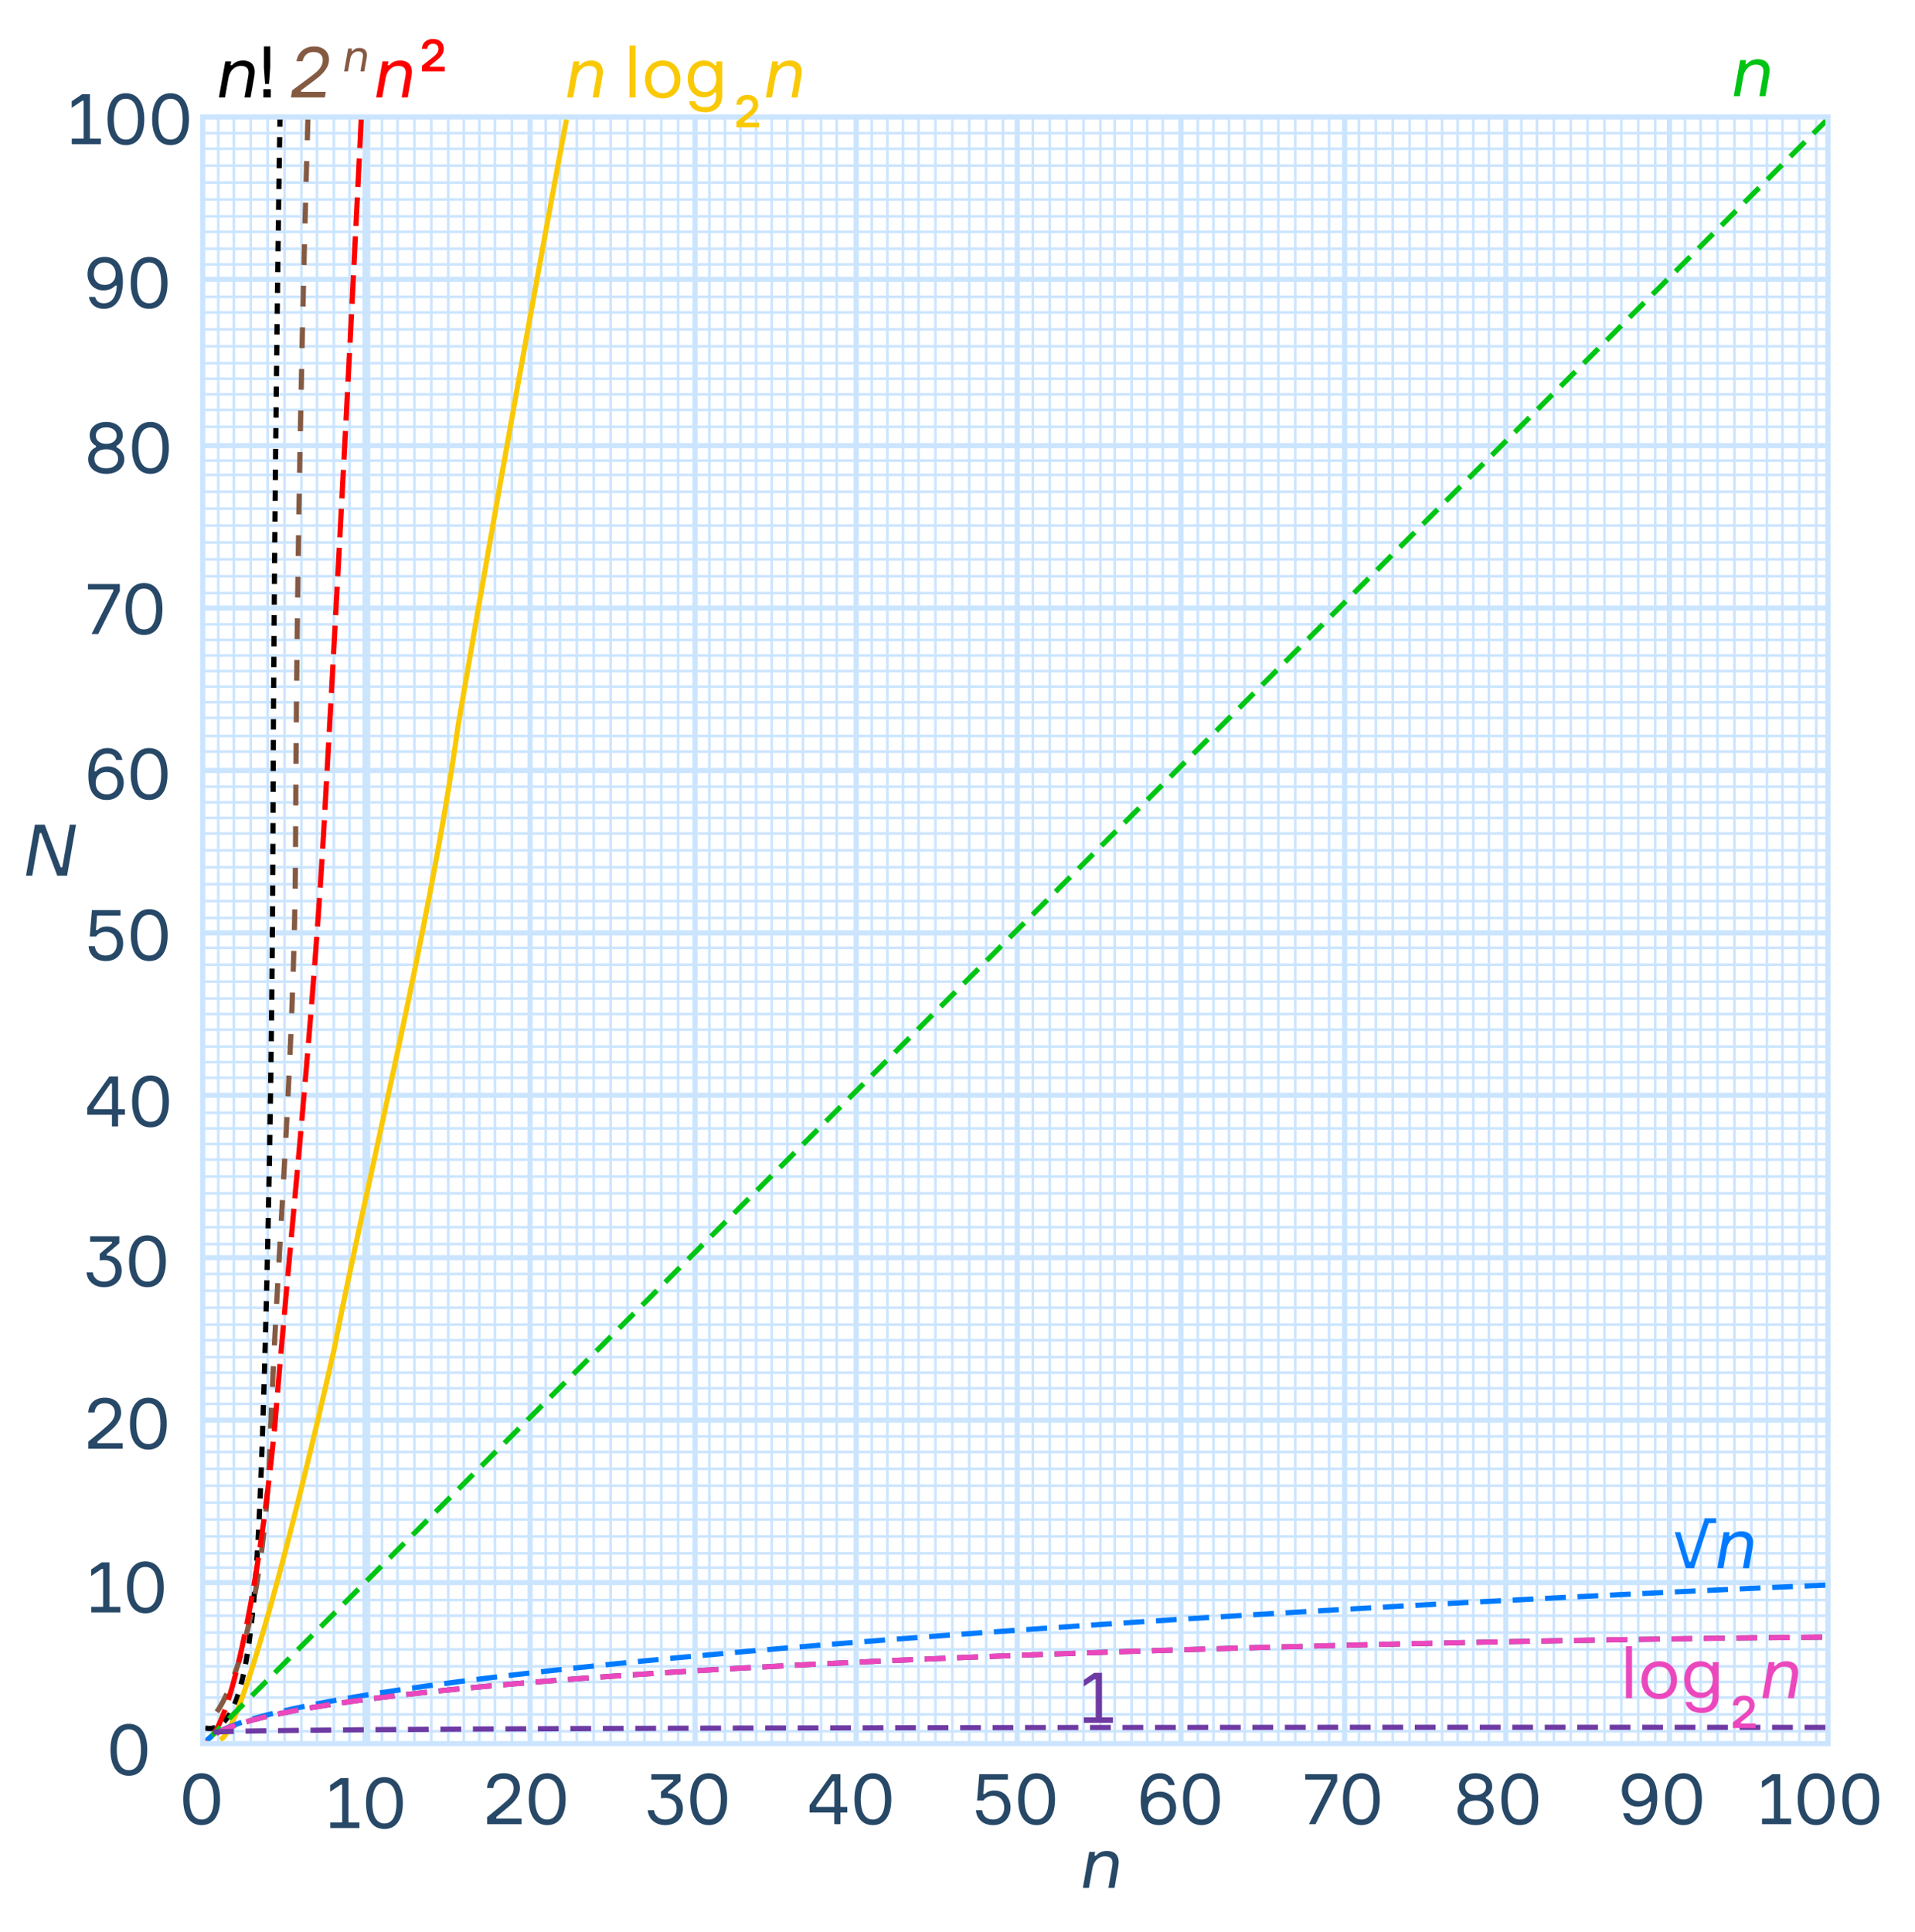 <svg width="1474" height="1487" viewBox="0 0 1474 1487" fill="none" xmlns="http://www.w3.org/2000/svg">
<rect x="0" y="0" width="1474" height="1487" fill="#333333" stroke="none"/>
<g clip-path="url(#clip0_250_1285)">
<rect width="1474" height="1487" fill="white"/>
<line x1="157" y1="215" x2="1409" y2="215" stroke="#CCE5FF" stroke-width="4"/>
<line x1="281" y1="90" x2="281" y2="1342" stroke="#CCE5FF" stroke-width="4"/>
<line x1="284" y1="90" x2="284" y2="1342" stroke="#CCE5FF" stroke-width="2"/>
<line x1="847" y1="90" x2="847" y2="1342" stroke="#CCE5FF" stroke-width="2"/>
<line x1="1098" y1="90" x2="1098" y2="1342" stroke="#CCE5FF" stroke-width="2"/>
<line x1="168" y1="90" x2="168" y2="1342" stroke="#CCE5FF" stroke-width="2"/>
<line x1="180" y1="90" x2="180" y2="1342" stroke="#CCE5FF" stroke-width="2"/>
<line x1="193" y1="90" x2="193" y2="1342" stroke="#CCE5FF" stroke-width="2"/>
<line x1="206" y1="90" x2="206" y2="1342" stroke="#CCE5FF" stroke-width="2"/>
<line x1="219" y1="90" x2="219" y2="1342" stroke="#CCE5FF" stroke-width="2"/>
<line x1="232" y1="90" x2="232" y2="1342" stroke="#CCE5FF" stroke-width="2"/>
<line x1="244" y1="90" x2="244" y2="1342" stroke="#CCE5FF" stroke-width="2"/>
<line x1="257" y1="90" x2="257" y2="1342" stroke="#CCE5FF" stroke-width="2"/>
<line x1="269" y1="90" x2="269" y2="1342" stroke="#CCE5FF" stroke-width="2"/>
<line x1="294" y1="90" x2="294" y2="1342" stroke="#CCE5FF" stroke-width="2"/>
<line x1="306" y1="90" x2="306" y2="1342" stroke="#CCE5FF" stroke-width="2"/>
<line x1="319" y1="90" x2="319" y2="1342" stroke="#CCE5FF" stroke-width="2"/>
<line x1="332" y1="90" x2="332" y2="1342" stroke="#CCE5FF" stroke-width="2"/>
<line x1="345" y1="90" x2="345" y2="1342" stroke="#CCE5FF" stroke-width="2"/>
<line x1="357" y1="90" x2="357" y2="1342" stroke="#CCE5FF" stroke-width="2"/>
<line x1="369" y1="90" x2="369" y2="1342" stroke="#CCE5FF" stroke-width="2"/>
<line x1="381" y1="90" x2="381" y2="1342" stroke="#CCE5FF" stroke-width="2"/>
<line x1="394" y1="90" x2="394" y2="1342" stroke="#CCE5FF" stroke-width="2"/>
<line x1="420" y1="90" x2="420" y2="1342" stroke="#CCE5FF" stroke-width="2"/>
<line x1="431" y1="90" x2="431" y2="1342" stroke="#CCE5FF" stroke-width="2"/>
<line x1="444" y1="90" x2="444" y2="1342" stroke="#CCE5FF" stroke-width="2"/>
<line x1="457" y1="90" x2="457" y2="1342" stroke="#CCE5FF" stroke-width="2"/>
<line x1="470" y1="90" x2="470" y2="1342" stroke="#CCE5FF" stroke-width="2"/>
<line x1="483" y1="90" x2="483" y2="1342" stroke="#CCE5FF" stroke-width="2"/>
<line x1="496" y1="90" x2="496" y2="1342" stroke="#CCE5FF" stroke-width="2"/>
<line x1="509" y1="90" x2="509" y2="1342" stroke="#CCE5FF" stroke-width="2"/>
<line x1="522" y1="90" x2="522" y2="1342" stroke="#CCE5FF" stroke-width="2"/>
<line x1="546" y1="90" x2="546" y2="1342" stroke="#CCE5FF" stroke-width="2"/>
<line x1="558" y1="90" x2="558" y2="1342" stroke="#CCE5FF" stroke-width="2"/>
<line x1="570" y1="90" x2="570" y2="1342" stroke="#CCE5FF" stroke-width="2"/>
<line x1="582" y1="90" x2="582" y2="1342" stroke="#CCE5FF" stroke-width="2"/>
<line x1="594" y1="90" x2="594" y2="1342" stroke="#CCE5FF" stroke-width="2"/>
<line x1="606" y1="90" x2="606" y2="1342" stroke="#CCE5FF" stroke-width="2"/>
<line x1="618" y1="90" x2="618" y2="1342" stroke="#CCE5FF" stroke-width="2"/>
<line x1="632" y1="90" x2="632" y2="1342" stroke="#CCE5FF" stroke-width="2"/>
<line x1="644" y1="90" x2="644" y2="1342" stroke="#CCE5FF" stroke-width="2"/>
<line x1="671" y1="90" x2="671" y2="1342" stroke="#CCE5FF" stroke-width="2"/>
<line x1="683" y1="90" x2="683" y2="1342" stroke="#CCE5FF" stroke-width="2"/>
<line x1="695" y1="90" x2="695" y2="1342" stroke="#CCE5FF" stroke-width="2"/>
<line x1="707" y1="90" x2="707" y2="1342" stroke="#CCE5FF" stroke-width="2"/>
<line x1="720" y1="90" x2="720" y2="1342" stroke="#CCE5FF" stroke-width="2"/>
<line x1="733" y1="90" x2="733" y2="1342" stroke="#CCE5FF" stroke-width="2"/>
<line x1="746" y1="90" x2="746" y2="1342" stroke="#CCE5FF" stroke-width="2"/>
<line x1="759" y1="90" x2="759" y2="1342" stroke="#CCE5FF" stroke-width="2"/>
<line x1="772" y1="90" x2="772" y2="1342" stroke="#CCE5FF" stroke-width="2"/>
<line x1="795" y1="90" x2="795" y2="1342" stroke="#CCE5FF" stroke-width="2"/>
<line x1="808" y1="90" x2="808" y2="1342" stroke="#CCE5FF" stroke-width="2"/>
<line x1="821" y1="90" x2="821" y2="1342" stroke="#CCE5FF" stroke-width="2"/>
<line x1="834" y1="90" x2="834" y2="1342" stroke="#CCE5FF" stroke-width="2"/>
<line x1="858" y1="90" x2="858" y2="1342" stroke="#CCE5FF" stroke-width="2"/>
<line x1="871" y1="90" x2="871" y2="1342" stroke="#CCE5FF" stroke-width="2"/>
<line x1="883" y1="90" x2="883" y2="1342" stroke="#CCE5FF" stroke-width="2"/>
<line x1="895" y1="90" x2="895" y2="1342" stroke="#CCE5FF" stroke-width="2"/>
<line x1="922" y1="90" x2="922" y2="1342" stroke="#CCE5FF" stroke-width="2"/>
<line x1="934" y1="90" x2="934" y2="1342" stroke="#CCE5FF" stroke-width="2"/>
<line x1="946" y1="90" x2="946" y2="1342" stroke="#CCE5FF" stroke-width="2"/>
<line x1="958" y1="90" x2="958" y2="1342" stroke="#CCE5FF" stroke-width="2"/>
<line x1="971" y1="90" x2="971" y2="1342" stroke="#CCE5FF" stroke-width="2"/>
<line x1="984" y1="90" x2="984" y2="1342" stroke="#CCE5FF" stroke-width="2"/>
<line x1="997" y1="90" x2="997" y2="1342" stroke="#CCE5FF" stroke-width="2"/>
<line x1="1010" y1="90" x2="1010" y2="1342" stroke="#CCE5FF" stroke-width="2"/>
<line x1="1023" y1="90" x2="1023" y2="1342" stroke="#CCE5FF" stroke-width="2"/>
<line x1="1046" y1="90" x2="1046" y2="1342" stroke="#CCE5FF" stroke-width="2"/>
<line x1="1059" y1="90" x2="1059" y2="1342" stroke="#CCE5FF" stroke-width="2"/>
<line x1="1072" y1="90" x2="1072" y2="1342" stroke="#CCE5FF" stroke-width="2"/>
<line x1="1085" y1="90" x2="1085" y2="1342" stroke="#CCE5FF" stroke-width="2"/>
<line x1="1110" y1="90" x2="1110" y2="1342" stroke="#CCE5FF" stroke-width="2"/>
<line x1="1122" y1="90" x2="1122" y2="1342" stroke="#CCE5FF" stroke-width="2"/>
<line x1="1134" y1="90" x2="1134" y2="1342" stroke="#CCE5FF" stroke-width="2"/>
<line x1="1146" y1="90" x2="1146" y2="1342" stroke="#CCE5FF" stroke-width="2"/>
<line x1="1171" y1="90" x2="1171" y2="1342" stroke="#CCE5FF" stroke-width="2"/>
<line x1="1183" y1="90" x2="1183" y2="1342" stroke="#CCE5FF" stroke-width="2"/>
<line x1="1196" y1="90" x2="1196" y2="1342" stroke="#CCE5FF" stroke-width="2"/>
<line x1="1209" y1="90" x2="1209" y2="1342" stroke="#CCE5FF" stroke-width="2"/>
<line x1="1222" y1="90" x2="1222" y2="1342" stroke="#CCE5FF" stroke-width="2"/>
<line x1="1235" y1="90" x2="1235" y2="1342" stroke="#CCE5FF" stroke-width="2"/>
<line x1="1248" y1="90" x2="1248" y2="1342" stroke="#CCE5FF" stroke-width="2"/>
<line x1="1261" y1="90" x2="1261" y2="1342" stroke="#CCE5FF" stroke-width="2"/>
<line x1="1274" y1="90" x2="1274" y2="1342" stroke="#CCE5FF" stroke-width="2"/>
<line x1="1297" y1="90" x2="1297" y2="1342" stroke="#CCE5FF" stroke-width="2"/>
<line x1="1309" y1="90" x2="1309" y2="1342" stroke="#CCE5FF" stroke-width="2"/>
<line x1="1322" y1="90" x2="1322" y2="1343" stroke="#CCE5FF" stroke-width="2"/>
<line x1="1335" y1="90" x2="1335" y2="1343" stroke="#CCE5FF" stroke-width="2"/>
<line x1="1348" y1="90" x2="1348" y2="1343" stroke="#CCE5FF" stroke-width="2"/>
<line x1="1360" y1="90" x2="1360" y2="1343" stroke="#CCE5FF" stroke-width="2"/>
<line x1="1372" y1="90" x2="1372" y2="1343" stroke="#CCE5FF" stroke-width="2"/>
<line x1="1385" y1="90" x2="1385" y2="1343" stroke="#CCE5FF" stroke-width="2"/>
<line x1="1398" y1="90" x2="1398" y2="1343" stroke="#CCE5FF" stroke-width="2"/>
<line x1="1408.5" y1="102.5" x2="156.5" y2="102.5" stroke="#CCE5FF" stroke-width="2"/>
<line x1="1408.5" y1="114.5" x2="156.5" y2="114.5" stroke="#CCE5FF" stroke-width="2"/>
<line x1="1408.5" y1="127.5" x2="156.5" y2="127.5" stroke="#CCE5FF" stroke-width="2"/>
<line x1="1408.5" y1="140.5" x2="156.5" y2="140.5" stroke="#CCE5FF" stroke-width="2"/>
<line x1="1408.5" y1="153.5" x2="156.5" y2="153.5" stroke="#CCE5FF" stroke-width="2"/>
<line x1="1408.5" y1="166.5" x2="156.5" y2="166.5" stroke="#CCE5FF" stroke-width="2"/>
<line x1="1408.5" y1="178.5" x2="156.5" y2="178.5" stroke="#CCE5FF" stroke-width="2"/>
<line x1="1408.5" y1="191.5" x2="156.5" y2="191.5" stroke="#CCE5FF" stroke-width="2"/>
<line x1="1408.5" y1="203.5" x2="156.5" y2="203.5" stroke="#CCE5FF" stroke-width="2"/>
<line x1="1408.5" y1="228.5" x2="156.5" y2="228.5" stroke="#CCE5FF" stroke-width="2"/>
<line x1="1408.5" y1="240.5" x2="156.5" y2="240.5" stroke="#CCE5FF" stroke-width="2"/>
<line x1="1408.5" y1="253.5" x2="156.5" y2="253.5" stroke="#CCE5FF" stroke-width="2"/>
<line x1="1408.5" y1="266.5" x2="156.5" y2="266.5" stroke="#CCE5FF" stroke-width="2"/>
<line x1="1408.5" y1="279.5" x2="156.5" y2="279.5" stroke="#CCE5FF" stroke-width="2"/>
<line x1="1408.5" y1="291.5" x2="156.5" y2="291.5" stroke="#CCE5FF" stroke-width="2"/>
<line x1="1408.5" y1="303.5" x2="156.5" y2="303.5" stroke="#CCE5FF" stroke-width="2"/>
<line x1="1408.5" y1="315.5" x2="156.5" y2="315.5" stroke="#CCE5FF" stroke-width="2"/>
<line x1="1408.5" y1="328.5" x2="156.5" y2="328.5" stroke="#CCE5FF" stroke-width="2"/>
<line x1="1408.5" y1="354.5" x2="156.5" y2="354.5" stroke="#CCE5FF" stroke-width="2"/>
<line x1="1408.5" y1="365.5" x2="156.5" y2="365.5" stroke="#CCE5FF" stroke-width="2"/>
<line x1="1408.5" y1="378.5" x2="156.5" y2="378.5" stroke="#CCE5FF" stroke-width="2"/>
<line x1="1408.5" y1="391.5" x2="156.5" y2="391.5" stroke="#CCE5FF" stroke-width="2"/>
<line x1="1408.5" y1="404.5" x2="156.5" y2="404.5" stroke="#CCE5FF" stroke-width="2"/>
<line x1="1408.5" y1="417.5" x2="156.5" y2="417.5" stroke="#CCE5FF" stroke-width="2"/>
<line x1="1408.5" y1="430.5" x2="156.5" y2="430.5" stroke="#CCE5FF" stroke-width="2"/>
<line x1="1408.5" y1="443.5" x2="156.5" y2="443.5" stroke="#CCE5FF" stroke-width="2"/>
<line x1="1408.5" y1="456.5" x2="156.5" y2="456.5" stroke="#CCE5FF" stroke-width="2"/>
<line x1="1408.5" y1="480.5" x2="156.5" y2="480.5" stroke="#CCE5FF" stroke-width="2"/>
<line x1="1408.5" y1="492.5" x2="156.5" y2="492.5" stroke="#CCE5FF" stroke-width="2"/>
<line x1="1408.5" y1="504.5" x2="156.5" y2="504.5" stroke="#CCE5FF" stroke-width="2"/>
<line x1="1408.5" y1="516.5" x2="156.5" y2="516.5" stroke="#CCE5FF" stroke-width="2"/>
<line x1="1408.5" y1="528.5" x2="156.5" y2="528.5" stroke="#CCE5FF" stroke-width="2"/>
<line x1="1408.5" y1="540.5" x2="156.5" y2="540.5" stroke="#CCE5FF" stroke-width="2"/>
<line x1="1408.5" y1="552.5" x2="156.5" y2="552.5" stroke="#CCE5FF" stroke-width="2"/>
<line x1="1408.5" y1="566.5" x2="156.5" y2="566.5" stroke="#CCE5FF" stroke-width="2"/>
<line x1="1408.5" y1="578.5" x2="156.5" y2="578.5" stroke="#CCE5FF" stroke-width="2"/>
<line x1="1408.5" y1="605.5" x2="156.5" y2="605.5" stroke="#CCE5FF" stroke-width="2"/>
<line x1="1408.5" y1="617.5" x2="156.5" y2="617.5" stroke="#CCE5FF" stroke-width="2"/>
<line x1="1408.5" y1="629.5" x2="156.5" y2="629.5" stroke="#CCE5FF" stroke-width="2"/>
<line x1="1408.5" y1="641.5" x2="156.5" y2="641.5" stroke="#CCE5FF" stroke-width="2"/>
<line x1="1408.5" y1="654.5" x2="156.5" y2="654.5" stroke="#CCE5FF" stroke-width="2"/>
<line x1="1408.5" y1="667.5" x2="156.5" y2="667.5" stroke="#CCE5FF" stroke-width="2"/>
<line x1="1408.5" y1="680.5" x2="156.5" y2="680.5" stroke="#CCE5FF" stroke-width="2"/>
<line x1="1408.5" y1="693.5" x2="156.5" y2="693.5" stroke="#CCE5FF" stroke-width="2"/>
<line x1="1408.5" y1="706.5" x2="156.5" y2="706.5" stroke="#CCE5FF" stroke-width="2"/>
<line x1="1408.5" y1="729.5" x2="156.5" y2="729.5" stroke="#CCE5FF" stroke-width="2"/>
<line x1="1408.5" y1="742.5" x2="156.5" y2="742.5" stroke="#CCE5FF" stroke-width="2"/>
<line x1="1408.5" y1="755.5" x2="156.5" y2="755.5" stroke="#CCE5FF" stroke-width="2"/>
<line x1="1408.5" y1="768.5" x2="156.5" y2="768.5" stroke="#CCE5FF" stroke-width="2"/>
<line x1="1408.5" y1="780.5" x2="156.5" y2="780.5" stroke="#CCE5FF" stroke-width="2"/>
<line x1="1408.5" y1="792.5" x2="156.5" y2="792.5" stroke="#CCE5FF" stroke-width="2"/>
<line x1="1408.5" y1="805.5" x2="156.5" y2="805.5" stroke="#CCE5FF" stroke-width="2"/>
<line x1="1408.5" y1="817.5" x2="156.5" y2="817.5" stroke="#CCE5FF" stroke-width="2"/>
<line x1="1408.5" y1="829.5" x2="156.5" y2="829.5" stroke="#CCE5FF" stroke-width="2"/>
<line x1="1408.5" y1="856.5" x2="156.5" y2="856.5" stroke="#CCE5FF" stroke-width="2"/>
<line x1="1408.5" y1="868.5" x2="156.5" y2="868.5" stroke="#CCE5FF" stroke-width="2"/>
<line x1="1408.5" y1="880.5" x2="156.5" y2="880.5" stroke="#CCE5FF" stroke-width="2"/>
<line x1="1408.5" y1="892.5" x2="156.5" y2="892.5" stroke="#CCE5FF" stroke-width="2"/>
<line x1="1408.5" y1="905.5" x2="156.5" y2="905.5" stroke="#CCE5FF" stroke-width="2"/>
<line x1="1408.5" y1="918.5" x2="156.5" y2="918.5" stroke="#CCE5FF" stroke-width="2"/>
<line x1="1408.5" y1="931.5" x2="156.5" y2="931.5" stroke="#CCE5FF" stroke-width="2"/>
<line x1="1408.5" y1="944.5" x2="156.5" y2="944.5" stroke="#CCE5FF" stroke-width="2"/>
<line x1="1408.5" y1="957.5" x2="156.5" y2="957.5" stroke="#CCE5FF" stroke-width="2"/>
<line x1="1408.5" y1="980.5" x2="156.5" y2="980.5" stroke="#CCE5FF" stroke-width="2"/>
<line x1="1408.5" y1="993.5" x2="156.5" y2="993.5" stroke="#CCE5FF" stroke-width="2"/>
<line x1="1408.5" y1="1006.5" x2="156.5" y2="1006.5" stroke="#CCE5FF" stroke-width="2"/>
<line x1="1408.5" y1="1019.5" x2="156.5" y2="1019.5" stroke="#CCE5FF" stroke-width="2"/>
<line x1="1408.5" y1="1044.5" x2="156.5" y2="1044.5" stroke="#CCE5FF" stroke-width="2"/>
<line x1="1408.5" y1="1031.5" x2="156.5" y2="1031.5" stroke="#CCE5FF" stroke-width="2"/>
<line x1="1408.5" y1="1056.5" x2="156.5" y2="1056.5" stroke="#CCE5FF" stroke-width="2"/>
<line x1="1408.5" y1="1068.5" x2="156.5" y2="1068.5" stroke="#CCE5FF" stroke-width="2"/>
<line x1="1408.5" y1="1080.5" x2="156.5" y2="1080.5" stroke="#CCE5FF" stroke-width="2"/>
<line x1="1408.5" y1="1105.5" x2="156.5" y2="1105.5" stroke="#CCE5FF" stroke-width="2"/>
<line x1="1408.5" y1="1117.5" x2="156.5" y2="1117.5" stroke="#CCE5FF" stroke-width="2"/>
<line x1="1408.5" y1="1130.5" x2="156.5" y2="1130.5" stroke="#CCE5FF" stroke-width="2"/>
<line x1="1408.5" y1="1143.5" x2="156.5" y2="1143.5" stroke="#CCE5FF" stroke-width="2"/>
<line x1="1408.5" y1="1156.5" x2="156.5" y2="1156.5" stroke="#CCE5FF" stroke-width="2"/>
<line x1="1408.5" y1="1169.5" x2="156.5" y2="1169.5" stroke="#CCE5FF" stroke-width="2"/>
<line x1="1408.5" y1="1182.5" x2="156.5" y2="1182.5" stroke="#CCE5FF" stroke-width="2"/>
<line x1="1408.5" y1="1195.5" x2="156.5" y2="1195.5" stroke="#CCE5FF" stroke-width="2"/>
<line x1="1408.5" y1="1206.5" x2="156.5" y2="1206.5" stroke="#CCE5FF" stroke-width="2"/>
<line x1="1408.5" y1="1231.5" x2="156.5" y2="1231.5" stroke="#CCE5FF" stroke-width="2"/>
<line x1="1408.5" y1="1243.5" x2="156.5" y2="1243.5" stroke="#CCE5FF" stroke-width="2"/>
<line x1="1408.5" y1="1256.5" x2="155.5" y2="1256.5" stroke="#CCE5FF" stroke-width="2"/>
<line x1="1408.5" y1="1269.5" x2="155.5" y2="1269.5" stroke="#CCE5FF" stroke-width="2"/>
<line x1="1408.5" y1="1282.5" x2="155.5" y2="1282.5" stroke="#CCE5FF" stroke-width="2"/>
<line x1="1408.5" y1="1294.5" x2="155.5" y2="1294.5" stroke="#CCE5FF" stroke-width="2"/>
<line x1="1408.5" y1="1306.5" x2="155.5" y2="1306.5" stroke="#CCE5FF" stroke-width="2"/>
<line x1="1408.5" y1="1319.5" x2="155.5" y2="1319.5" stroke="#CCE5FF" stroke-width="2"/>
<line x1="1408.5" y1="1332.5" x2="155.5" y2="1332.5" stroke="#CCE5FF" stroke-width="2"/>
<line x1="408" y1="90" x2="408" y2="1342" stroke="#CCE5FF" stroke-width="4"/>
<line x1="535" y1="90" x2="535" y2="1342" stroke="#CCE5FF" stroke-width="4"/>
<line x1="659" y1="90" x2="659" y2="1342" stroke="#CCE5FF" stroke-width="4"/>
<line x1="783" y1="90" x2="783" y2="1342" stroke="#CCE5FF" stroke-width="4"/>
<line x1="909" y1="90" x2="909" y2="1342" stroke="#CCE5FF" stroke-width="4"/>
<line x1="1035" y1="90" x2="1035" y2="1342" stroke="#CCE5FF" stroke-width="4"/>
<line x1="1159" y1="90" x2="1159" y2="1342" stroke="#CCE5FF" stroke-width="4"/>
<line x1="1285" y1="90" x2="1285" y2="1342" stroke="#CCE5FF" stroke-width="4"/>
<line x1="157" y1="343" x2="1409" y2="343" stroke="#CCE5FF" stroke-width="4"/>
<line x1="157" y1="468" x2="1409" y2="468" stroke="#CCE5FF" stroke-width="4"/>
<line x1="157" y1="593" x2="1409" y2="593" stroke="#CCE5FF" stroke-width="4"/>
<line x1="157" y1="718" x2="1409" y2="718" stroke="#CCE5FF" stroke-width="4"/>
<line x1="157" y1="843" x2="1409" y2="843" stroke="#CCE5FF" stroke-width="4"/>
<line x1="157" y1="968" x2="1409" y2="968" stroke="#CCE5FF" stroke-width="4"/>
<line x1="157" y1="1093" x2="1409" y2="1093" stroke="#CCE5FF" stroke-width="4"/>
<line x1="157" y1="1218" x2="1409" y2="1218" stroke="#CCE5FF" stroke-width="4"/>
<path d="M215.5 89.499C215.5 89.499 210.917 362.686 210.002 653.499C209.501 812.482 206.247 977.959 202.002 1105.5C197.418 1243.25 190.716 1336.75 158.003 1330" stroke="black" stroke-width="4" stroke-dasharray="8 8"/>
<path d="M236.999 92C236.999 92 228.415 360.687 227.5 651.499C226.999 810.483 212.244 981.46 207.999 1109C203.415 1246.75 174 1320 158.5 1325.5" stroke="#855A43" stroke-width="4" stroke-dasharray="16 16"/>
<path d="M278 92C278 92 265.5 352.5 249 643C239.5 804.5 221.501 971.5 211.499 1097.5C197.999 1236 175 1333.5 159.5 1339" stroke="#FF0000" stroke-width="4" stroke-dasharray="22 8"/>
<path d="M436 92C436 92 397 299 352.5 559C330.5 717.5 282.5 908 257 1039.5C225 1181 185 1333.5 169.5 1339" stroke="#FAC906" stroke-width="4"/>
<path d="M1407 91.5L158.002 1341" stroke="#00C514" stroke-width="4" stroke-dasharray="16 9"/>
<path d="M1405 1220C1405 1220 207 1269 158.002 1341" stroke="#007BFF" stroke-width="4" stroke-dasharray="16 9"/>
<path d="M1402.5 1260C1402.5 1260 207 1269 158.002 1341" stroke="#274867" stroke-width="4" stroke-dasharray="16 9"/>
<path d="M1402.5 1260C1402.5 1260 207 1269 158.002 1341" stroke="#EC48BE" stroke-width="4" stroke-dasharray="16 9"/>
<path d="M1405 1329.5C1405 1329.5 193 1328.5 157.5 1333.5" stroke="#6E3AA3" stroke-width="4" stroke-dasharray="16 9"/>
<rect x="156" y="90" width="1251" height="1252" stroke="#CCE5FF" stroke-width="4"/>
<path d="M55.245 111V106.71H64.375V77.56H63.275L55.19 83.005V77.945L63.22 72.5H69.215V106.71H77.63V111H55.245ZM96.875 71.73C105.015 71.73 111.065 77.89 111.065 91.75C111.065 105.61 105.015 111.715 96.875 111.715C88.735 111.715 82.74 105.61 82.74 91.75C82.74 77.89 88.735 71.73 96.875 71.73ZM96.875 107.425C103.31 107.425 106.225 101.265 106.225 91.75C106.225 82.18 103.31 76.02 96.875 76.02C90.495 76.02 87.58 82.18 87.58 91.75C87.58 101.265 90.495 107.425 96.875 107.425ZM131.25 71.73C139.39 71.73 145.44 77.89 145.44 91.75C145.44 105.61 139.39 111.715 131.25 111.715C123.11 111.715 117.115 105.61 117.115 91.75C117.115 77.89 123.11 71.73 131.25 71.73ZM131.25 107.425C137.685 107.425 140.6 101.265 140.6 91.75C140.6 82.18 137.685 76.02 131.25 76.02C124.87 76.02 121.955 82.18 121.955 91.75C121.955 101.265 124.87 107.425 131.25 107.425Z" fill="#274867"/>
<path d="M79.685 223.525C72.645 223.525 67.365 218.3 67.365 210.985C67.365 203.67 72.26 197.73 80.455 197.73C88.65 197.73 94.59 202.79 94.59 216.65C94.59 228.365 90.025 237.715 79.96 237.715C73.415 237.715 69.29 233.81 68.41 228.53H73.195C74.13 231.775 76.22 233.425 79.96 233.425C86.12 233.425 89.64 228.2 89.915 219.785H88.705C87.385 221.38 84.305 223.525 79.685 223.525ZM80.51 202.02C75.835 202.02 72.205 205.045 72.205 210.765C72.205 216.485 75.945 219.29 80.62 219.29C85.24 219.29 88.98 216.32 88.98 210.82C88.98 205.21 85.185 202.02 80.51 202.02ZM114.763 197.73C122.903 197.73 128.953 203.89 128.953 217.75C128.953 231.61 122.903 237.715 114.763 237.715C106.623 237.715 100.628 231.61 100.628 217.75C100.628 203.89 106.623 197.73 114.763 197.73ZM114.763 233.425C121.198 233.425 124.113 227.265 124.113 217.75C124.113 208.18 121.198 202.02 114.763 202.02C108.383 202.02 105.468 208.18 105.468 217.75C105.468 227.265 108.383 233.425 114.763 233.425Z" fill="#274867"/>
<path d="M89.695 343.1V344.31C92.225 345.19 95.69 348.38 95.69 353.495C95.69 359.875 90.245 364.715 81.775 364.715C73.305 364.715 67.86 359.875 67.86 353.495C67.86 348.435 71.27 345.19 73.855 344.31V343.1C71.82 342.22 69.015 339.415 69.015 335.015C69.015 328.91 74.295 324.73 81.775 324.73C89.255 324.73 94.535 328.91 94.535 335.015C94.535 339.305 91.675 342.22 89.695 343.1ZM81.775 328.91C77.375 328.91 73.745 331.11 73.745 335.235C73.745 339.36 77.375 341.615 81.775 341.615C86.175 341.615 89.805 339.36 89.805 335.235C89.805 331.11 86.175 328.91 81.775 328.91ZM81.775 360.425C87.44 360.425 90.905 357.51 90.905 353.055C90.905 348.49 87.44 345.795 81.775 345.795C76.11 345.795 72.645 348.49 72.645 353.055C72.645 357.51 76.11 360.425 81.775 360.425ZM115.783 324.73C123.923 324.73 129.973 330.89 129.973 344.75C129.973 358.61 123.923 364.715 115.783 364.715C107.643 364.715 101.648 358.61 101.648 344.75C101.648 330.89 107.643 324.73 115.783 324.73ZM115.783 360.425C122.218 360.425 125.133 354.265 125.133 344.75C125.133 335.18 122.218 329.02 115.783 329.02C109.403 329.02 106.488 335.18 106.488 344.75C106.488 354.265 109.403 360.425 115.783 360.425Z" fill="#274867"/>
<path d="M92.225 454.89L75.56 488H70.5L87.22 454.89V453.68H67.695V449.5H92.225V454.89ZM110.842 448.73C118.982 448.73 125.032 454.89 125.032 468.75C125.032 482.61 118.982 488.715 110.842 488.715C102.702 488.715 96.707 482.61 96.707 468.75C96.707 454.89 102.702 448.73 110.842 448.73ZM110.842 484.425C117.277 484.425 120.192 478.265 120.192 468.75C120.192 459.18 117.277 453.02 110.842 453.02C104.462 453.02 101.547 459.18 101.547 468.75C101.547 478.265 104.462 484.425 110.842 484.425Z" fill="#274867"/>
<path d="M82.93 589.92C89.97 589.92 95.25 595.145 95.25 602.46C95.25 609.775 90.355 615.715 82.16 615.715C73.965 615.715 68.025 610.655 68.025 596.795C68.025 585.08 72.59 575.73 82.655 575.73C89.2 575.73 93.325 579.635 94.205 584.915H89.42C88.485 581.67 86.395 580.02 82.655 580.02C76.495 580.02 72.975 585.245 72.7 593.66H73.91C75.23 592.065 78.31 589.92 82.93 589.92ZM82.105 611.425C86.78 611.425 90.41 608.4 90.41 602.68C90.41 596.96 86.67 594.155 81.995 594.155C77.375 594.155 73.635 597.125 73.635 602.625C73.635 608.235 77.43 611.425 82.105 611.425ZM114.763 575.73C122.903 575.73 128.953 581.89 128.953 595.75C128.953 609.61 122.903 615.715 114.763 615.715C106.623 615.715 100.628 609.61 100.628 595.75C100.628 581.89 106.623 575.73 114.763 575.73ZM114.763 611.425C121.198 611.425 124.113 605.265 124.113 595.75C124.113 586.18 121.198 580.02 114.763 580.02C108.383 580.02 105.468 586.18 105.468 595.75C105.468 605.265 108.383 611.425 114.763 611.425Z" fill="#274867"/>
<path d="M82.435 713.095C90.135 713.095 94.81 718.815 94.81 725.965C94.81 734.325 89.42 739.715 81.61 739.715C73.14 739.715 68.63 734.71 68.19 728.22H72.975C73.58 733.005 76.715 735.425 81.39 735.425C86.505 735.425 89.97 731.905 89.97 726.185C89.97 720.905 86.725 717.165 81.555 717.165C78.09 717.165 75.56 718.375 73.91 720.795H69.07L70.775 700.5H92.775V704.68H74.68L73.8 715.79H75.01C76.77 714.195 78.86 713.095 82.435 713.095ZM114.87 699.73C123.01 699.73 129.06 705.89 129.06 719.75C129.06 733.61 123.01 739.715 114.87 739.715C106.73 739.715 100.735 733.61 100.735 719.75C100.735 705.89 106.73 699.73 114.87 699.73ZM114.87 735.425C121.305 735.425 124.22 729.265 124.22 719.75C124.22 710.18 121.305 704.02 114.87 704.02C108.49 704.02 105.575 710.18 105.575 719.75C105.575 729.265 108.49 735.425 114.87 735.425Z" fill="#274867"/>
<path d="M90.905 853.69H96.185V857.98H90.905V867H86.175V857.98H67.145V852.48L84.14 828.5H90.905V853.69ZM72.205 853.69H86.23V833.945H85.02L72.205 852.48V853.69ZM115.837 827.73C123.977 827.73 130.027 833.89 130.027 847.75C130.027 861.61 123.977 867.715 115.837 867.715C107.697 867.715 101.702 861.61 101.702 847.75C101.702 833.89 107.697 827.73 115.837 827.73ZM115.837 863.425C122.272 863.425 125.187 857.265 125.187 847.75C125.187 838.18 122.272 832.02 115.837 832.02C109.457 832.02 106.542 838.18 106.542 847.75C106.542 857.265 109.457 863.425 115.837 863.425Z" fill="#274867"/>
<path d="M646.905 1390.69H652.185V1394.98H646.905V1404H642.175V1394.98H623.145V1389.48L640.14 1365.5H646.905V1390.69ZM628.205 1390.69H642.23V1370.94H641.02L628.205 1389.48V1390.69ZM671.837 1364.73C679.977 1364.73 686.027 1370.89 686.027 1384.75C686.027 1398.61 679.977 1404.72 671.837 1404.72C663.697 1404.72 657.702 1398.61 657.702 1384.75C657.702 1370.89 663.697 1364.73 671.837 1364.73ZM671.837 1400.42C678.272 1400.42 681.187 1394.26 681.187 1384.75C681.187 1375.18 678.272 1369.02 671.837 1369.02C665.457 1369.02 662.542 1375.18 662.542 1384.75C662.542 1394.26 665.457 1400.42 671.837 1400.42Z" fill="#274867"/>
<path d="M765.435 1378.09C773.135 1378.09 777.81 1383.81 777.81 1390.96C777.81 1399.32 772.42 1404.72 764.61 1404.72C756.14 1404.72 751.63 1399.71 751.19 1393.22H755.975C756.58 1398 759.715 1400.42 764.39 1400.42C769.505 1400.42 772.97 1396.9 772.97 1391.18C772.97 1385.9 769.725 1382.16 764.555 1382.16C761.09 1382.16 758.56 1383.37 756.91 1385.79H752.07L753.775 1365.5H775.775V1369.68H757.68L756.8 1380.79H758.01C759.77 1379.19 761.86 1378.09 765.435 1378.09ZM797.87 1364.73C806.01 1364.73 812.06 1370.89 812.06 1384.75C812.06 1398.61 806.01 1404.72 797.87 1404.72C789.73 1404.72 783.735 1398.61 783.735 1384.75C783.735 1370.89 789.73 1364.73 797.87 1364.73ZM797.87 1400.42C804.305 1400.42 807.22 1394.26 807.22 1384.75C807.22 1375.18 804.305 1369.02 797.87 1369.02C791.49 1369.02 788.575 1375.18 788.575 1384.75C788.575 1394.26 791.49 1400.42 797.87 1400.42Z" fill="#274867"/>
<path d="M892.93 1378.92C899.97 1378.92 905.25 1384.14 905.25 1391.46C905.25 1398.77 900.355 1404.72 892.16 1404.72C883.965 1404.72 878.025 1399.65 878.025 1385.79C878.025 1374.08 882.59 1364.73 892.655 1364.73C899.2 1364.73 903.325 1368.63 904.205 1373.91H899.42C898.485 1370.67 896.395 1369.02 892.655 1369.02C886.495 1369.02 882.975 1374.24 882.7 1382.66H883.91C885.23 1381.06 888.31 1378.92 892.93 1378.92ZM892.105 1400.42C896.78 1400.42 900.41 1397.4 900.41 1391.68C900.41 1385.96 896.67 1383.15 891.995 1383.15C887.375 1383.15 883.635 1386.12 883.635 1391.62C883.635 1397.23 887.43 1400.42 892.105 1400.42ZM924.763 1364.73C932.903 1364.73 938.953 1370.89 938.953 1384.75C938.953 1398.61 932.903 1404.72 924.763 1404.72C916.623 1404.72 910.628 1398.61 910.628 1384.75C910.628 1370.89 916.623 1364.73 924.763 1364.73ZM924.763 1400.42C931.198 1400.42 934.113 1394.26 934.113 1384.75C934.113 1375.18 931.198 1369.02 924.763 1369.02C918.383 1369.02 915.468 1375.18 915.468 1384.75C915.468 1394.26 918.383 1400.42 924.763 1400.42Z" fill="#274867"/>
<path d="M857.875 1453H853.2L856.005 1436.99C856.17 1436.06 856.335 1434.96 856.335 1433.91C856.335 1430.56 854.575 1428.74 850.45 1428.74C845.39 1428.74 841.705 1432.76 840.825 1438.09L838.185 1453H833.51L838.405 1425.28H842.97L842.42 1428.19H843.63C845.335 1426.16 848.085 1424.56 852.1 1424.56C857.875 1424.56 861.065 1427.86 861.065 1433.09C861.065 1434.13 860.9 1435.51 860.735 1436.61L857.875 1453Z" fill="#274867"/>
<path d="M1358.88 74H1354.2L1357.01 57.995C1357.17 57.06 1357.34 55.96 1357.34 54.915C1357.34 51.56 1355.58 49.745 1351.45 49.745C1346.39 49.745 1342.71 53.76 1341.83 59.095L1339.19 74H1334.51L1339.41 46.28H1343.97L1343.42 49.195H1344.63C1346.34 47.16 1349.09 45.565 1353.1 45.565C1358.88 45.565 1362.07 48.865 1362.07 54.09C1362.07 55.135 1361.9 56.51 1361.74 57.61L1358.88 74Z" fill="#00C414"/>
<path d="M460.875 75H456.2L459.005 58.995C459.17 58.06 459.335 56.96 459.335 55.915C459.335 52.56 457.575 50.745 453.45 50.745C448.39 50.745 444.705 54.76 443.825 60.095L441.185 75H436.51L441.405 47.28H445.97L445.42 50.195H446.63C448.335 48.16 451.085 46.565 455.1 46.565C460.875 46.565 464.065 49.865 464.065 55.09C464.065 56.135 463.9 57.51 463.735 58.61L460.875 75Z" fill="#FAC906"/>
<path d="M613.875 75H609.2L612.005 58.995C612.17 58.06 612.335 56.96 612.335 55.915C612.335 52.56 610.575 50.745 606.45 50.745C601.39 50.745 597.705 54.76 596.825 60.095L594.185 75H589.51L594.405 47.28H598.97L598.42 50.195H599.63C601.335 48.16 604.085 46.565 608.1 46.565C613.875 46.565 617.065 49.865 617.065 55.09C617.065 56.135 616.9 57.51 616.735 58.61L613.875 75Z" fill="#FAC906"/>
<path d="M1380.88 1307H1376.2L1379.01 1290.99C1379.17 1290.06 1379.34 1288.96 1379.34 1287.91C1379.34 1284.56 1377.58 1282.74 1373.45 1282.74C1368.39 1282.74 1364.71 1286.76 1363.83 1292.09L1361.19 1307H1356.51L1361.41 1279.28H1365.97L1365.42 1282.19H1366.63C1368.34 1280.16 1371.09 1278.56 1375.1 1278.56C1380.88 1278.56 1384.07 1281.86 1384.07 1287.09C1384.07 1288.13 1383.9 1289.51 1383.74 1290.61L1380.88 1307Z" fill="#EC48BE"/>
<path d="M1289.1 1179.28H1293.39L1300.21 1201.94H1301.36L1312.25 1168.5H1320.94V1172.29H1315.28L1303.89 1207H1297.62L1289.1 1179.28ZM1346.22 1207H1341.54L1344.35 1190.99C1344.51 1190.06 1344.68 1188.96 1344.68 1187.91C1344.68 1184.56 1342.92 1182.74 1338.79 1182.74C1333.73 1182.74 1330.05 1186.76 1329.17 1192.09L1326.53 1207H1321.85L1326.75 1179.28H1331.31L1330.76 1182.19H1331.97C1333.68 1180.16 1336.43 1178.56 1340.44 1178.56C1346.22 1178.56 1349.41 1181.86 1349.41 1187.09C1349.41 1188.13 1349.24 1189.51 1349.08 1190.61L1346.22 1207Z" fill="#007BFF"/>
<path d="M313.875 75H309.2L312.005 58.995C312.17 58.06 312.335 56.96 312.335 55.915C312.335 52.56 310.575 50.745 306.45 50.745C301.39 50.745 297.705 54.76 296.825 60.095L294.185 75H289.51L294.405 47.28H298.97L298.42 50.195H299.63C301.335 48.16 304.085 46.565 308.1 46.565C313.875 46.565 317.065 49.865 317.065 55.09C317.065 56.135 316.9 57.51 316.735 58.61L313.875 75Z" fill="#FF0000"/>
<path d="M192.875 75H188.2L191.005 58.995C191.17 58.06 191.335 56.96 191.335 55.915C191.335 52.56 189.575 50.745 185.45 50.745C180.39 50.745 176.705 54.76 175.825 60.095L173.185 75H168.51L173.405 47.28H177.97L177.42 50.195H178.63C180.335 48.16 183.085 46.565 187.1 46.565C192.875 46.565 196.065 49.865 196.065 55.09C196.065 56.135 195.9 57.51 195.735 58.61L192.875 75ZM203.14 35.73H207.98V51.955L207.045 64.605H204.02L203.14 51.955V35.73ZM208.42 75H202.7V68.62H208.42V75Z" fill="black"/>
<path d="M232.935 47.115H228.15C229.635 39.36 235.19 35.73 242.065 35.73C248.39 35.73 253.23 39.525 253.23 45.685C253.23 52.45 248.17 57.015 243.495 60.7C242.01 61.855 239.26 64 236.62 65.925C235.135 67.08 233.54 68.235 231.835 69.5L231.67 70.71H250.755L250.04 75H223.915L224.85 69.555L231.065 64.935C234.475 62.405 238.545 59.435 241.13 57.4C244.43 54.87 248.445 51.515 248.445 46.07C248.445 42.11 245.42 40.02 241.46 40.02C237.06 40.02 233.98 42.275 232.935 47.115Z" fill="#855A43"/>
<path d="M484.51 35.015H489.185V75H484.51V35.015ZM510.141 46.565C518.776 46.565 523.781 52.945 523.781 61.14C523.781 69.335 518.776 75.715 510.141 75.715C501.451 75.715 496.501 69.335 496.501 61.14C496.501 52.945 501.451 46.565 510.141 46.565ZM510.141 71.645C516.246 71.645 519.106 66.585 519.106 61.14C519.106 55.695 516.246 50.635 510.141 50.635C503.981 50.635 501.176 55.695 501.176 61.14C501.176 66.585 503.981 71.645 510.141 71.645ZM551.372 47.28H555.882V73.625C555.882 81.38 551.042 86.385 542.957 86.385C535.862 86.385 531.242 83.415 530.417 77.915H535.037C535.862 81.215 538.722 82.425 542.902 82.425C548.622 82.425 551.207 78.96 551.207 73.405V71.205H549.997C548.512 73.13 545.872 74.89 541.692 74.89C534.047 74.89 529.372 68.84 529.372 60.755C529.372 52.615 534.047 46.565 541.692 46.565C546.037 46.565 548.677 48.325 550.162 50.25H551.372V47.28ZM542.572 70.82C548.512 70.82 551.317 66.035 551.317 60.755C551.317 55.42 548.512 50.635 542.572 50.635C537.127 50.635 534.047 54.65 534.047 60.755C534.047 66.75 537.127 70.82 542.572 70.82Z" fill="#FAC906"/>
<path d="M1251.51 1267.01H1256.19V1307H1251.51V1267.01ZM1277.14 1278.56C1285.78 1278.56 1290.78 1284.94 1290.78 1293.14C1290.78 1301.33 1285.78 1307.72 1277.14 1307.72C1268.45 1307.72 1263.5 1301.33 1263.5 1293.14C1263.5 1284.94 1268.45 1278.56 1277.14 1278.56ZM1277.14 1303.64C1283.25 1303.64 1286.11 1298.58 1286.11 1293.14C1286.11 1287.69 1283.25 1282.63 1277.14 1282.63C1270.98 1282.63 1268.18 1287.69 1268.18 1293.14C1268.18 1298.58 1270.98 1303.64 1277.14 1303.64ZM1318.37 1279.28H1322.88V1305.62C1322.88 1313.38 1318.04 1318.39 1309.96 1318.39C1302.86 1318.39 1298.24 1315.42 1297.42 1309.92H1302.04C1302.86 1313.22 1305.72 1314.43 1309.9 1314.43C1315.62 1314.43 1318.21 1310.96 1318.21 1305.4V1303.2H1317C1315.51 1305.13 1312.87 1306.89 1308.69 1306.89C1301.05 1306.89 1296.37 1300.84 1296.37 1292.75C1296.37 1284.61 1301.05 1278.56 1308.69 1278.56C1313.04 1278.56 1315.68 1280.32 1317.16 1282.25H1318.37V1279.28ZM1309.57 1302.82C1315.51 1302.82 1318.32 1298.03 1318.32 1292.75C1318.32 1287.42 1315.51 1282.63 1309.57 1282.63C1304.13 1282.63 1301.05 1286.65 1301.05 1292.75C1301.05 1298.75 1304.13 1302.82 1309.57 1302.82Z" fill="#EC48BE"/>
<path d="M834.245 1326V1321.71H843.375V1292.56H842.275L834.19 1298V1292.94L842.22 1287.5H848.215V1321.71H856.63V1326H834.245Z" fill="#6E3AA3"/>
<path d="M570.845 80.57H566.785C567.065 75.53 570.495 73.01 575.36 73.01C580.12 73.01 583.585 75.67 583.585 80.675C583.585 84 581.415 86.765 578.615 89.005L572.945 93.59V94.43H584.285V98H566.82V93.625L575.605 86.695C577.425 85.26 579.49 83.3 579.49 80.71C579.49 78.015 577.775 76.65 575.255 76.65C572.875 76.65 571.125 77.875 570.845 80.57Z" fill="#FAC906"/>
<path d="M1337.85 1312.57H1333.79C1334.07 1307.53 1337.5 1305.01 1342.36 1305.01C1347.12 1305.01 1350.59 1307.67 1350.59 1312.67C1350.59 1316 1348.42 1318.76 1345.62 1321.01L1339.95 1325.59V1326.43H1351.28V1330H1333.82V1325.62L1342.61 1318.69C1344.43 1317.26 1346.49 1315.3 1346.49 1312.71C1346.49 1310.01 1344.78 1308.65 1342.26 1308.65C1339.88 1308.65 1338.13 1309.87 1337.85 1312.57Z" fill="#EC48BE"/>
<path d="M328.845 37.57H324.785C325.065 32.53 328.495 30.01 333.36 30.01C338.12 30.01 341.585 32.67 341.585 37.675C341.585 41 339.415 43.765 336.615 46.005L330.945 50.59V51.43H342.285V55H324.82V50.625L333.605 43.695C335.425 42.26 337.49 40.3 337.49 37.71C337.49 35.015 335.775 33.65 333.255 33.65C330.875 33.65 329.125 34.875 328.845 37.57Z" fill="#FF0000"/>
<path d="M280.375 55H277.4L279.185 44.815C279.29 44.22 279.395 43.52 279.395 42.855C279.395 40.72 278.275 39.565 275.65 39.565C272.43 39.565 270.085 42.12 269.525 45.515L267.845 55H264.87L267.985 37.36H270.89L270.54 39.215H271.31C272.395 37.92 274.145 36.905 276.7 36.905C280.375 36.905 282.405 39.005 282.405 42.33C282.405 42.995 282.3 43.87 282.195 44.57L280.375 55Z" fill="#855A43"/>
<path d="M53.72 634.73H58.505L51.63 674H44.095L31.775 641.165H30.565L24.79 674H20.005L26.88 634.73H34.415L46.735 667.565H47.945L53.72 634.73Z" fill="#274867"/>
<path d="M1029.23 1370.89L1012.56 1404H1007.5L1024.22 1370.89V1369.68H1004.7V1365.5H1029.23V1370.89ZM1047.84 1364.73C1055.98 1364.73 1062.03 1370.89 1062.03 1384.75C1062.03 1398.61 1055.98 1404.72 1047.84 1404.72C1039.7 1404.72 1033.71 1398.61 1033.71 1384.75C1033.71 1370.89 1039.7 1364.73 1047.84 1364.73ZM1047.84 1400.42C1054.28 1400.42 1057.19 1394.26 1057.19 1384.75C1057.19 1375.18 1054.28 1369.02 1047.84 1369.02C1041.46 1369.02 1038.55 1375.18 1038.55 1384.75C1038.55 1394.26 1041.46 1400.42 1047.84 1400.42Z" fill="#274867"/>
<path d="M1143.7 1383.1V1384.31C1146.23 1385.19 1149.69 1388.38 1149.69 1393.49C1149.69 1399.87 1144.25 1404.72 1135.78 1404.72C1127.31 1404.72 1121.86 1399.87 1121.86 1393.49C1121.86 1388.43 1125.27 1385.19 1127.86 1384.31V1383.1C1125.82 1382.22 1123.02 1379.41 1123.02 1375.01C1123.02 1368.91 1128.3 1364.73 1135.78 1364.73C1143.26 1364.73 1148.54 1368.91 1148.54 1375.01C1148.54 1379.3 1145.68 1382.22 1143.7 1383.1ZM1135.78 1368.91C1131.38 1368.91 1127.75 1371.11 1127.75 1375.23C1127.75 1379.36 1131.38 1381.61 1135.78 1381.61C1140.18 1381.61 1143.81 1379.36 1143.81 1375.23C1143.81 1371.11 1140.18 1368.91 1135.78 1368.91ZM1135.78 1400.42C1141.44 1400.42 1144.91 1397.51 1144.91 1393.05C1144.91 1388.49 1141.44 1385.79 1135.78 1385.79C1130.11 1385.79 1126.65 1388.49 1126.65 1393.05C1126.65 1397.51 1130.11 1400.42 1135.78 1400.42ZM1169.78 1364.73C1177.92 1364.73 1183.97 1370.89 1183.97 1384.75C1183.97 1398.61 1177.92 1404.72 1169.78 1404.72C1161.64 1404.72 1155.65 1398.61 1155.65 1384.75C1155.65 1370.89 1161.64 1364.73 1169.78 1364.73ZM1169.78 1400.42C1176.22 1400.42 1179.13 1394.26 1179.13 1384.75C1179.13 1375.18 1176.22 1369.02 1169.78 1369.02C1163.4 1369.02 1160.49 1375.18 1160.49 1384.75C1160.49 1394.26 1163.4 1400.42 1169.78 1400.42Z" fill="#274867"/>
<path d="M1260.69 1390.52C1253.65 1390.52 1248.37 1385.3 1248.37 1377.98C1248.37 1370.67 1253.26 1364.73 1261.46 1364.73C1269.65 1364.73 1275.59 1369.79 1275.59 1383.65C1275.59 1395.36 1271.03 1404.72 1260.96 1404.72C1254.42 1404.72 1250.29 1400.81 1249.41 1395.53H1254.2C1255.13 1398.77 1257.22 1400.42 1260.96 1400.42C1267.12 1400.42 1270.64 1395.2 1270.92 1386.78H1269.71C1268.39 1388.38 1265.31 1390.52 1260.69 1390.52ZM1261.51 1369.02C1256.84 1369.02 1253.21 1372.04 1253.21 1377.76C1253.21 1383.48 1256.95 1386.29 1261.62 1386.29C1266.24 1386.29 1269.98 1383.32 1269.98 1377.82C1269.98 1372.21 1266.19 1369.02 1261.51 1369.02ZM1295.76 1364.73C1303.9 1364.73 1309.95 1370.89 1309.95 1384.75C1309.95 1398.61 1303.9 1404.72 1295.76 1404.72C1287.62 1404.72 1281.63 1398.61 1281.63 1384.75C1281.63 1370.89 1287.62 1364.73 1295.76 1364.73ZM1295.76 1400.42C1302.2 1400.42 1305.11 1394.26 1305.11 1384.75C1305.11 1375.18 1302.2 1369.02 1295.76 1369.02C1289.38 1369.02 1286.47 1375.18 1286.47 1384.75C1286.47 1394.26 1289.38 1400.42 1295.76 1400.42Z" fill="#274867"/>
<path d="M1356.25 1404V1399.71H1365.38V1370.56H1364.28L1356.19 1376V1370.94L1364.22 1365.5H1370.22V1399.71H1378.63V1404H1356.25ZM1397.87 1364.73C1406.01 1364.73 1412.06 1370.89 1412.06 1384.75C1412.06 1398.61 1406.01 1404.72 1397.87 1404.72C1389.73 1404.72 1383.74 1398.61 1383.74 1384.75C1383.74 1370.89 1389.73 1364.73 1397.87 1364.73ZM1397.87 1400.42C1404.31 1400.42 1407.22 1394.26 1407.22 1384.75C1407.22 1375.18 1404.31 1369.02 1397.87 1369.02C1391.49 1369.02 1388.58 1375.18 1388.58 1384.75C1388.58 1394.26 1391.49 1400.42 1397.87 1400.42ZM1432.25 1364.73C1440.39 1364.73 1446.44 1370.89 1446.44 1384.75C1446.44 1398.61 1440.39 1404.72 1432.25 1404.72C1424.11 1404.72 1418.11 1398.61 1418.11 1384.75C1418.11 1370.89 1424.11 1364.73 1432.25 1364.73ZM1432.25 1400.42C1438.68 1400.42 1441.6 1394.26 1441.6 1384.75C1441.6 1375.18 1438.68 1369.02 1432.25 1369.02C1425.87 1369.02 1422.95 1375.18 1422.95 1384.75C1422.95 1394.26 1425.87 1400.42 1432.25 1400.42Z" fill="#274867"/>
<path d="M69.345 951.5H91.84V956.89L82.215 965.14V966.295C88.815 966.46 93.655 970.585 93.655 978.01C93.655 985.985 87.935 990.715 80.07 990.715C72.26 990.715 67.035 985.765 66.595 979.22H71.435C71.875 983.62 75.45 986.425 80.07 986.425C85.35 986.425 88.815 983.29 88.815 978.01C88.815 972.95 85.79 969.815 80.125 969.815C78.75 969.815 77.65 969.925 76.77 970.145V965.03L86.175 956.89V955.68H69.345V951.5ZM113.473 950.73C121.613 950.73 127.663 956.89 127.663 970.75C127.663 984.61 121.613 990.715 113.473 990.715C105.333 990.715 99.338 984.61 99.338 970.75C99.338 956.89 105.333 950.73 113.473 950.73ZM113.473 986.425C119.908 986.425 122.823 980.265 122.823 970.75C122.823 961.18 119.908 955.02 113.473 955.02C107.093 955.02 104.178 961.18 104.178 970.75C104.178 980.265 107.093 986.425 113.473 986.425Z" fill="#274867"/>
<path d="M501.345 1365.5H523.84V1370.89L514.215 1379.14V1380.29C520.815 1380.46 525.655 1384.58 525.655 1392.01C525.655 1399.98 519.935 1404.72 512.07 1404.72C504.26 1404.72 499.035 1399.76 498.595 1393.22H503.435C503.875 1397.62 507.45 1400.42 512.07 1400.42C517.35 1400.42 520.815 1397.29 520.815 1392.01C520.815 1386.95 517.79 1383.81 512.125 1383.81C510.75 1383.81 509.65 1383.92 508.77 1384.14V1379.03L518.175 1370.89V1369.68H501.345V1365.5ZM545.473 1364.73C553.613 1364.73 559.663 1370.89 559.663 1384.75C559.663 1398.61 553.613 1404.72 545.473 1404.72C537.333 1404.72 531.338 1398.61 531.338 1384.75C531.338 1370.89 537.333 1364.73 545.473 1364.73ZM545.473 1400.42C551.908 1400.42 554.823 1394.26 554.823 1384.75C554.823 1375.18 551.908 1369.02 545.473 1369.02C539.093 1369.02 536.178 1375.18 536.178 1384.75C536.178 1394.26 539.093 1400.42 545.473 1400.42Z" fill="#274867"/>
<path d="M72.755 1087.11H67.915C68.355 1079.41 73.91 1075.73 80.73 1075.73C87.935 1075.73 93.215 1079.74 93.215 1087.44C93.215 1092.67 89.255 1097.56 84.69 1101.36L75.01 1109.5V1110.71H94.425V1115H67.97V1109.55L73.635 1104.93C76.715 1102.46 80.345 1099.38 82.38 1097.51C85.02 1095.14 88.375 1092.01 88.375 1087.44C88.375 1082.6 85.295 1080.02 80.62 1080.02C76.275 1080.02 73.25 1082.27 72.755 1087.11ZM114.172 1075.73C122.312 1075.73 128.362 1081.89 128.362 1095.75C128.362 1109.61 122.312 1115.72 114.172 1115.72C106.032 1115.72 100.037 1109.61 100.037 1095.75C100.037 1081.89 106.032 1075.73 114.172 1075.73ZM114.172 1111.42C120.607 1111.42 123.522 1105.26 123.522 1095.75C123.522 1086.18 120.607 1080.02 114.172 1080.02C107.792 1080.02 104.877 1086.18 104.877 1095.75C104.877 1105.26 107.792 1111.42 114.172 1111.42Z" fill="#274867"/>
<path d="M379.755 1376.11H374.915C375.355 1368.41 380.91 1364.73 387.73 1364.73C394.935 1364.73 400.215 1368.74 400.215 1376.44C400.215 1381.67 396.255 1386.56 391.69 1390.36L382.01 1398.5V1399.71H401.425V1404H374.97V1398.55L380.635 1393.93C383.715 1391.46 387.345 1388.38 389.38 1386.51C392.02 1384.14 395.375 1381.01 395.375 1376.44C395.375 1371.6 392.295 1369.02 387.62 1369.02C383.275 1369.02 380.25 1371.27 379.755 1376.11ZM421.172 1364.73C429.312 1364.73 435.362 1370.89 435.362 1384.75C435.362 1398.61 429.312 1404.72 421.172 1404.72C413.032 1404.72 407.037 1398.61 407.037 1384.75C407.037 1370.89 413.032 1364.73 421.172 1364.73ZM421.172 1400.42C427.607 1400.42 430.522 1394.26 430.522 1384.75C430.522 1375.18 427.607 1369.02 421.172 1369.02C414.792 1369.02 411.877 1375.18 411.877 1384.75C411.877 1394.26 414.792 1400.42 421.172 1400.42Z" fill="#274867"/>
<path d="M70.245 1241V1236.71H79.375V1207.56H78.275L70.19 1213V1207.94L78.22 1202.5H84.215V1236.71H92.63V1241H70.245ZM111.875 1201.73C120.015 1201.73 126.065 1207.89 126.065 1221.75C126.065 1235.61 120.015 1241.72 111.875 1241.72C103.735 1241.72 97.74 1235.61 97.74 1221.75C97.74 1207.89 103.735 1201.73 111.875 1201.73ZM111.875 1237.42C118.31 1237.42 121.225 1231.26 121.225 1221.75C121.225 1212.18 118.31 1206.02 111.875 1206.02C105.495 1206.02 102.58 1212.18 102.58 1221.75C102.58 1231.26 105.495 1237.42 111.875 1237.42Z" fill="#274867"/>
<path d="M254.245 1407V1402.71H263.375V1373.56H262.275L254.19 1379V1373.94L262.22 1368.5H268.215V1402.71H276.63V1407H254.245ZM295.875 1367.73C304.015 1367.73 310.065 1373.89 310.065 1387.75C310.065 1401.61 304.015 1407.72 295.875 1407.72C287.735 1407.72 281.74 1401.61 281.74 1387.75C281.74 1373.89 287.735 1367.73 295.875 1367.73ZM295.875 1403.42C302.31 1403.42 305.225 1397.26 305.225 1387.75C305.225 1378.18 302.31 1372.02 295.875 1372.02C289.495 1372.02 286.58 1378.18 286.58 1387.75C286.58 1397.26 289.495 1403.42 295.875 1403.42Z" fill="#274867"/>
<path d="M99.16 1326.73C107.3 1326.73 113.35 1332.89 113.35 1346.75C113.35 1360.61 107.3 1366.72 99.16 1366.72C91.02 1366.72 85.025 1360.61 85.025 1346.75C85.025 1332.89 91.02 1326.73 99.16 1326.73ZM99.16 1362.42C105.595 1362.42 108.51 1356.26 108.51 1346.75C108.51 1337.18 105.595 1331.02 99.16 1331.02C92.78 1331.02 89.865 1337.18 89.865 1346.75C89.865 1356.26 92.78 1362.42 99.16 1362.42Z" fill="#274867"/>
<path d="M155.16 1364.73C163.3 1364.73 169.35 1370.89 169.35 1384.75C169.35 1398.61 163.3 1404.72 155.16 1404.72C147.02 1404.72 141.025 1398.61 141.025 1384.75C141.025 1370.89 147.02 1364.73 155.16 1364.73ZM155.16 1400.42C161.595 1400.42 164.51 1394.26 164.51 1384.75C164.51 1375.18 161.595 1369.02 155.16 1369.02C148.78 1369.02 145.865 1375.18 145.865 1384.75C145.865 1394.26 148.78 1400.42 155.16 1400.42Z" fill="#274867"/>
</g>
<defs>
<clipPath id="clip0_250_1285">
<rect width="1474" height="1487" fill="white"/>
</clipPath>
</defs>
</svg>
